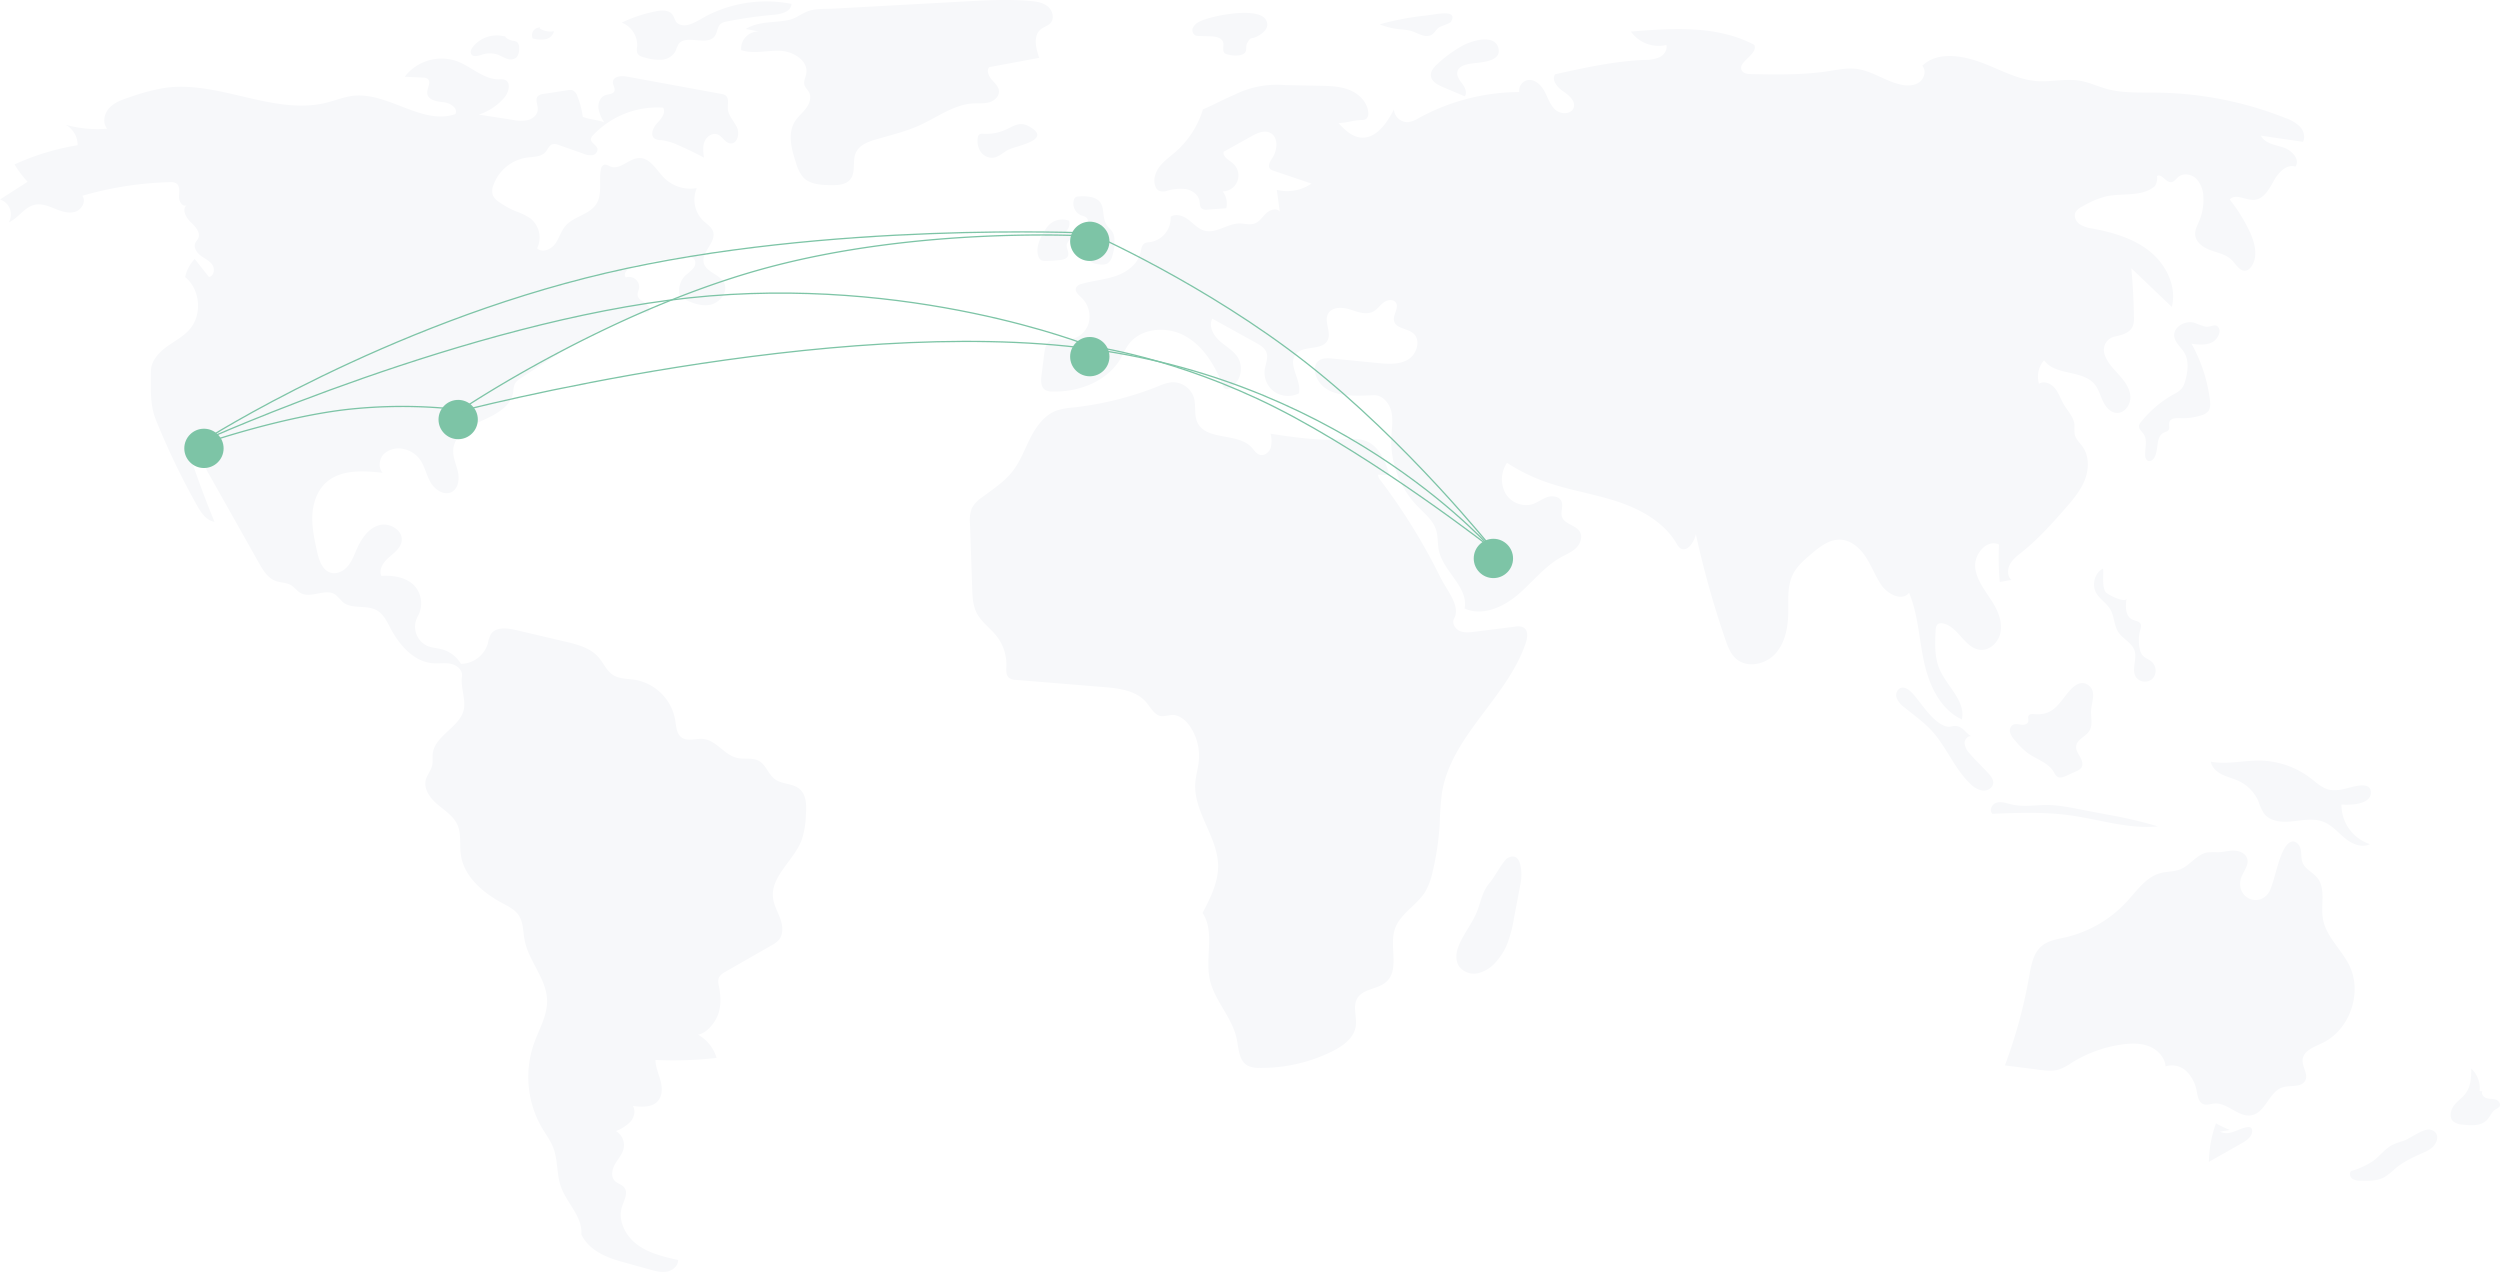 <svg id="world_Map" data-name="world Map" xmlns="http://www.w3.org/2000/svg" xmlns:xlink="http://www.w3.org/1999/xlink" width="953.898" height="485.323" viewBox="0 0 953.898 485.323">
  <defs>
    <filter id="Ellipse_32" x="158.319" y="143.575" width="33" height="33" filterUnits="userSpaceOnUse">
      <feOffset dy="3" input="SourceAlpha"/>
      <feGaussianBlur stdDeviation="3" result="blur"/>
      <feFlood flood-color="#7dc4a6" flood-opacity="0.161"/>
      <feComposite operator="in" in2="blur"/>
      <feComposite in="SourceGraphic"/>
    </filter>
    <filter id="Ellipse_35" x="61.319" y="154.575" width="33" height="33" filterUnits="userSpaceOnUse">
      <feOffset dy="3" input="SourceAlpha"/>
      <feGaussianBlur stdDeviation="3" result="blur-2"/>
      <feFlood flood-color="#7dc4a6" flood-opacity="0.161"/>
      <feComposite operator="in" in2="blur-2"/>
      <feComposite in="SourceGraphic"/>
    </filter>
    <filter id="Ellipse_33" x="399.319" y="119.575" width="33" height="33" filterUnits="userSpaceOnUse">
      <feOffset dy="3" input="SourceAlpha"/>
      <feGaussianBlur stdDeviation="3" result="blur-3"/>
      <feFlood flood-color="#7dc4a6" flood-opacity="0.161"/>
      <feComposite operator="in" in2="blur-3"/>
      <feComposite in="SourceGraphic"/>
    </filter>
    <filter id="Ellipse_36" x="553.319" y="196.575" width="33" height="33" filterUnits="userSpaceOnUse">
      <feOffset dy="3" input="SourceAlpha"/>
      <feGaussianBlur stdDeviation="3" result="blur-4"/>
      <feFlood flood-color="#7dc4a6" flood-opacity="0.161"/>
      <feComposite operator="in" in2="blur-4"/>
      <feComposite in="SourceGraphic"/>
    </filter>
    <filter id="Ellipse_34" x="399.319" y="75.575" width="33" height="33" filterUnits="userSpaceOnUse">
      <feOffset dy="3" input="SourceAlpha"/>
      <feGaussianBlur stdDeviation="3" result="blur-5"/>
      <feFlood flood-color="#7dc4a6" flood-opacity="0.161"/>
      <feComposite operator="in" in2="blur-5"/>
      <feComposite in="SourceGraphic"/>
    </filter>
  </defs>
  <g id="Component_150_1" data-name="Component 150 – 1">
    <path id="Path_275" data-name="Path 275" d="M302.15,260.237a31.491,31.491,0,0,0-2.068-7.9,3.576,3.576,0,0,0-1.822-2.238,3.764,3.764,0,0,0-1.808-.02l-9.282,1.417a3.564,3.564,0,0,0-2.118.821c-1.209,1.268-.018,3.31-.056,5.06-.042,1.967-1.794,3.564-3.695,4.092a14,14,0,0,1-5.871-.073l-12.98-2.012a21.4,21.4,0,0,0,9.819-6.535c1.708-2.018,2.617-5.786.148-6.741a6.076,6.076,0,0,0-2.254-.18c-5.881.046-10.508-4.851-16.014-6.914a17.734,17.734,0,0,0-19.927,5.925l6.914.332a3.075,3.075,0,0,1,1.842.49c1.515,1.242-.369,3.627-.155,5.571.277,2.526,3.64,3.066,6.176,3.321s5.751,2.31,4.532,4.541c-12.742,4.377-25.708-8.556-39.09-6.964-3.387.4-6.585,1.73-9.892,2.564-20.2,5.1-41.082-8.5-61.717-5.622a78.528,78.528,0,0,0-13.472,3.544c-2.808.92-5.738,1.914-7.778,4.046s-2.817,5.781-.884,8.011a45.321,45.321,0,0,1-15.842-1.5,8.848,8.848,0,0,1,4.563,7.8A94.183,94.183,0,0,0,85.34,278.4a40.455,40.455,0,0,0,4.984,6.621l-10.532,6.748a5.989,5.989,0,0,1,3.329,8.756c3.69-1.637,5.976-5.872,9.921-6.73,2.585-.562,5.215.492,7.667,1.483s5.147,1.951,7.685,1.208,4.411-4.026,2.8-6.118a131.66,131.66,0,0,1,33.36-5.2,4.194,4.194,0,0,1,2.527.478c1.471,1.018,1.084,3.216,1,5s1.315,4.128,2.913,3.324c-1.88,1.626-.273,4.688,1.531,6.4s3.978,4.07,2.874,6.294c-.288.58-.777,1.045-1.055,1.631-.819,1.729.481,3.745,2.014,4.893s3.411,1.951,4.476,3.541.581,4.374-1.323,4.6l-5.413-6.855a14.042,14.042,0,0,0-3.657,6.911c5.74,4.68,6.6,14.206,1.8,19.836-2.456,2.877-5.948,4.626-9,6.87s-5.868,5.44-5.861,9.219c.013,6.528-.522,12.593,1.931,18.646a286.88,286.88,0,0,0,15.635,32.533c1.547,2.759,3.546,5.783,6.679,6.258q-5.94-14.422-10.694-29.293c2.064.008,4.45.172,5.66,1.84,1,1.381.787,3.259,1.1,4.936a15.268,15.268,0,0,0,1.955,4.584l18.91,33.595c1.568,2.785,3.366,5.774,6.362,6.9,1.915.721,4.132.585,5.895,1.623,1.382.814,2.313,2.258,3.722,3.025,3.983,2.167,9.523-1.989,13.246.6a37.224,37.224,0,0,1,2.722,2.763c3.438,2.97,9.078.983,13.047,3.2,2.558,1.428,3.884,4.283,5.248,6.87,3.418,6.481,8.947,12.831,16.272,13.347,2.3.162,4.651-.273,6.9.237s4.463,2.468,4.1,4.74c-.619,3.895,1.311,8.16.792,12.07-.944,7.121-11.072,10.251-11.942,17.382-.191,1.561.108,3.173-.265,4.7-.457,1.873-1.867,3.4-2.368,5.26-.95,3.528,1.585,7.039,4.369,9.413s6.105,4.42,7.627,7.743c1.609,3.512.818,7.607,1.342,11.433,1.142,8.352,8.375,14.544,15.819,18.536,2.268,1.216,4.7,2.394,6.171,4.5,1.916,2.754,1.725,6.385,2.365,9.676,1.567,8.059,8.37,14.7,8.563,22.907.137,5.833-3.114,11.126-5.056,16.63a38.692,38.692,0,0,0,3.175,32.164c1.453,2.447,3.191,4.754,4.218,7.406,1.834,4.734,1.239,10.114,2.93,14.9,2.236,6.328,8.379,11.554,7.791,18.237,2.789,5.777,8.948,8.615,15.141,10.334l11.1,3.082c2.125.59,4.346,1.185,6.51.757s4.229-2.219,4.174-4.419c-5.443-1.224-11.06-2.526-15.547-5.834s-7.56-9.2-5.858-14.5c.789-2.457,2.469-5.295.872-7.325-.914-1.163-2.586-1.466-3.617-2.527-1.608-1.655-1.056-4.434.1-6.429s2.827-3.778,3.294-6.035a6.29,6.29,0,0,0-2.959-6.551,15.7,15.7,0,0,0,5.494-3.515c1.445-1.646,2.112-4.182.975-6.053,3.375.427,7.359.636,9.575-1.939,1.769-2.056,1.648-5.13.949-7.748s-1.88-5.161-1.917-7.87a144.166,144.166,0,0,0,23.33-.789,15.1,15.1,0,0,0-7.093-8.86c3.506-.592,6.7-4.779,7.809-8.149s.825-7.042.141-10.522a5.634,5.634,0,0,1-.1-2.757c.395-1.255,1.631-2.021,2.775-2.676l17.405-9.969a10.134,10.134,0,0,0,2.783-2.049c1.823-2.136,1.553-5.361.62-8.008s-2.429-5.135-2.789-7.918c-1.076-8.322,7.856-14.293,10.871-22.127a33.254,33.254,0,0,0,1.653-9.7c.246-3.528.264-7.626-2.452-9.9-2.6-2.179-6.672-1.693-9.4-3.72-2.5-1.859-3.36-5.468-6.089-6.97-2.478-1.363-5.585-.5-8.341-1.138-4.853-1.129-7.907-6.707-12.863-7.224-2.8-.291-5.961,1.072-8.253-.552-2.02-1.431-2.1-4.308-2.485-6.749a18.873,18.873,0,0,0-15.252-15.261c-2.883-.461-6.022-.286-8.474-1.866-2.484-1.6-3.622-4.6-5.573-6.812-3.144-3.571-8.1-4.84-12.735-5.928L276.5,456.026c-3.35-.785-7.668-1.2-9.465,1.725a13.5,13.5,0,0,0-1.12,3.512,10.9,10.9,0,0,1-10.255,7.7,12.124,12.124,0,0,0-7.151-5.519c-1.913-.532-3.961-.591-5.786-1.373a8.1,8.1,0,0,1-3.527-11.245,10.071,10.071,0,0,0-1.729-12.138c-3.209-2.873-7.851-3.568-12.154-3.28-1.127-2.452.757-5.219,2.788-7s4.5-3.534,4.938-6.2c.7-4.186-4.66-7.366-8.727-6.118s-6.662,5.188-8.378,9.071c-.984,2.228-1.821,4.574-3.374,6.453s-4.053,3.224-6.419,2.621c-3.348-.853-4.642-4.821-5.383-8.188-.994-4.517-1.994-9.1-1.786-13.717s1.77-9.364,5.186-12.491c5.566-5.1,14.105-4.6,21.617-3.784-1.775-1.994-1.336-5.355.563-7.233a8.261,8.261,0,0,1,7.473-1.831,10.3,10.3,0,0,1,5.789,3.452c2.135,2.6,2.742,6.1,4.355,9.047s5.242,5.46,8.211,3.879c2.565-1.365,2.972-4.913,2.334-7.742s-1.994-5.58-1.763-8.47c.441-5.516,6.174-8.835,11.233-11.107s10.851-5.327,11.653-10.8a9.823,9.823,0,0,1,.6-3.139,6.167,6.167,0,0,1,2.265-2.124c14.764-9.731,29.773-19.581,46.648-24.9.878-.277.981.031,1.876-.186,1.252-.722.422-2.718-.778-3.523s-2.805-1.421-3.11-2.831c-.224-1.037.388-2.054.548-3.1a3.882,3.882,0,0,0-5.1-3.925c-1.355-1.79,1.327-3.871,3.5-4.466a95.152,95.152,0,0,1,19.941-3.249,3.6,3.6,0,0,1,2.269.385c1.133.783.988,2.577.185,3.694a21.783,21.783,0,0,1-3.052,2.763,8.293,8.293,0,0,0-2.161,8.356c3.521,1.786,7.348,3.625,11.248,3s7.36-5,5.528-8.489c-1.707-3.25-6.834-3.983-7.715-7.545-1.032-4.17,4.887-7.879,3.553-11.963-.584-1.789-2.372-2.842-3.744-4.134a11.2,11.2,0,0,1-2.461-12.437,14.213,14.213,0,0,1-12.444-3.884c-2.976-3-5.351-7.722-9.577-7.588-3.879.123-7.219,4.636-10.846,3.259-.892-.339-1.833-1.028-2.7-.624a2.222,2.222,0,0,0-1.006,1.666c-.922,4.395.664,9.4-1.738,13.2-2.613,4.132-8.658,4.705-11.826,8.432-1.72,2.023-2.386,4.749-3.967,6.881s-4.936,3.489-6.833,1.63a9.376,9.376,0,0,0-2.559-11.422,25.157,25.157,0,0,0-5.651-2.742,33.53,33.53,0,0,1-6.313-3.509,6.208,6.208,0,0,1-2.318-2.473,5.622,5.622,0,0,1,.158-3.911A16.025,16.025,0,0,1,280.808,275.8c2.526-.343,5.466-.222,7.137-2.141.884-1.016,1.349-2.551,2.632-2.964a3.892,3.892,0,0,1,2.43.3l9.428,3.31a6.633,6.633,0,0,0,3.359.554,2.273,2.273,0,0,0,1.969-2.387c-.3-1.562-2.71-2.311-2.491-3.886a2.593,2.593,0,0,1,.789-1.323A33.753,33.753,0,0,1,332.8,256.732c1.19,1.949-.692,4.257-2.258,5.921s-2.824,4.637-.931,5.918a5.2,5.2,0,0,0,2.51.564,21.964,21.964,0,0,1,6.681,2.021q4.887,2.121,9.586,4.641c-.277-2.06-.541-4.23.242-6.157s3.008-3.437,4.952-2.687c1.873.723,2.834,3.2,4.829,3.423,2.662.3,3.712-3.62,2.6-6.051s-3.313-4.467-3.5-7.133c-.124-1.8.562-4.029-.878-5.118a3.929,3.929,0,0,0-1.7-.594l-35.966-6.6c-2.136-.392-5.221-.092-5.316,2.072-.053,1.208,1.029,2.4.55,3.513-.511,1.185-2.191,1.077-3.415,1.5-1.9.65-2.851,2.9-2.669,4.892a13.594,13.594,0,0,0,2.253,5.513C308.031,261.393,304.489,261.213,302.15,260.237Z" transform="translate(-79.792 -215.66)" fill="#f7f8fa"/>
    <path id="Path_276" data-name="Path 276" d="M289.066,229a11.646,11.646,0,0,0-12.793,3.831c-.592.78-1.09,1.855-.594,2.7.711,1.21,2.522.732,3.857.3a9.708,9.708,0,0,1,6.092-.145c1.254.43,2.375,1.191,3.635,1.605a3.66,3.66,0,0,0,3.732-.545,4.859,4.859,0,0,0,.92-3.486,2.8,2.8,0,0,0-.714-2.3,3.664,3.664,0,0,0-1.652-.489,5.691,5.691,0,0,1-3.331-1.946" transform="translate(-95.87 -214.894)" fill="#f7f8fa"/>
    <path id="Path_277" data-name="Path 277" d="M304.066,225.127A2.963,2.963,0,0,0,301.2,229.3a12.009,12.009,0,0,0,4.788.312,4.092,4.092,0,0,0,3.347-3.068,7.7,7.7,0,0,1-5.455-1.042" transform="translate(-97.957 -214.631)" fill="#f7f8fa"/>
    <path id="Path_278" data-name="Path 278" d="M350.555,218.234a55.074,55.074,0,0,0-12.277,4.171,9.225,9.225,0,0,1,5.892,9.265,4.824,4.824,0,0,0,.056,2.291c.451,1.093,1.758,1.5,2.906,1.784a19.16,19.16,0,0,0,6.374.814,6.493,6.493,0,0,0,5.276-3.224,22.975,22.975,0,0,1,1.1-2.594c2.753-4.193,10.933.877,13.889-3.176,1.041-1.428.946-3.577,2.3-4.708a5.176,5.176,0,0,1,2.368-.9,166.312,166.312,0,0,1,17.989-2.562c2.861-.249,6.59-1.276,6.614-4.148a49.828,49.828,0,0,0-31.785,4.276c-3.543,1.775-8.229,5.508-11.642,3.155-1.278-.881-1.215-3.253-2.974-4.244C354.845,217.416,352.464,217.828,350.555,218.234Z" transform="translate(-101.062 -213.768)" fill="#f7f8fa"/>
    <path id="Path_279" data-name="Path 279" d="M389.764,224.777l5.059.972a6.555,6.555,0,0,0-6.822,7.1c4.737,1.583,9.9.043,14.892.253s10.8,3.775,9.945,8.7c-.258,1.488-1.117,2.975-.67,4.418.313,1.011,1.205,1.729,1.708,2.66,1.049,1.94.211,4.395-1.114,6.159s-3.1,3.171-4.267,5.046c-2.891,4.662-1.249,10.69.474,15.9a14.017,14.017,0,0,0,2.7,5.382c2.552,2.713,6.71,2.949,10.434,3,2.71.04,5.815-.094,7.529-2.194,2.238-2.742.673-7.019,2.146-10.237,1.338-2.922,4.747-4.176,7.836-5.065,5.659-1.629,11.425-3.014,16.775-5.474,6.643-3.055,12.851-7.817,20.152-8.21,2.048-.11,4.147.131,6.121-.43s3.847-2.267,3.7-4.313c-.128-1.748-1.607-3.032-2.762-4.349s-2.063-3.344-1-4.738l19.137-3.574c-1.357-3.7-2.413-8.566.7-10.972,1.125-.868,2.631-1.215,3.588-2.265,1.632-1.789.811-4.871-1.073-6.392s-4.432-1.875-6.845-2.075c-8.391-.7-16.831-.236-25.238.224l-49.3,2.7c-3.309.181-7.128-.1-10.163,1.033-2.569.956-4.4,2.71-7.333,3.326C400.641,222.5,394.672,221.732,389.764,224.777Z" transform="translate(-105.201 -213.722)" fill="#f7f8fa"/>
    <path id="Path_280" data-name="Path 280" d="M488.224,268.869a2.035,2.035,0,0,0-1.472.334,1.859,1.859,0,0,0-.479,1.135,7.5,7.5,0,0,0,1.089,5.367,5.255,5.255,0,0,0,4.811,2.306c2.278-.29,3.957-2.234,6.051-3.182,3.228-1.46,16.935-3.737,7.453-8.859-3.268-1.765-5.379-.207-7.954.956a18.1,18.1,0,0,1-9.5,1.943Z" transform="translate(-113.185 -217.827)" fill="#f7f8fa"/>
    <path id="Path_281" data-name="Path 281" d="M578.4,222.311a5.414,5.414,0,0,0-2.634,2.293,2.314,2.314,0,0,0,.868,3.069,3.453,3.453,0,0,0,1.292.2l4.5.134c1.913.057,4.3.465,4.815,2.307.382,1.368-.473,3.127.558,4.1a2.9,2.9,0,0,0,1.531.6,10.436,10.436,0,0,0,4.536.146c3.276-.879,1.554-2.878,2.586-4.658,1.578-2.724,1.305-1.075,4.086-2.636,2.054-1.153,4.708-3.244,2.994-6.182C600.555,216.583,582.8,220.117,578.4,222.311Z" transform="translate(-120.533 -214.148)" fill="#f7f8fa"/>
    <path id="Path_282" data-name="Path 282" d="M673.468,219.759l-2.614.349a105.3,105.3,0,0,0-17.5,3.351,29.133,29.133,0,0,0,7.665,1.881,23.54,23.54,0,0,1,4.293.61c2.508.746,5.035,2.674,7.457,1.687,1.5-.612,1.992-2.176,3.237-3.005.859-.572,4.118-1.5,4.482-2.076C683.432,217.883,675.732,219.457,673.468,219.759Z" transform="translate(-126.931 -214.164)" fill="#f7f8fa"/>
    <path id="Path_283" data-name="Path 283" d="M686.643,232.5A49.017,49.017,0,0,0,677,239.567c-1.228,1.155-2.483,2.591-2.371,4.273.148,2.236,2.529,3.532,4.592,4.406l8.357,3.538c1.014-1.429.086-3.4-.962-4.805s-2.293-3.029-1.83-4.718c.528-1.928,2.879-2.585,4.851-2.918,3.212-.541,11.877-.5,10.836-5.675C699.243,227.568,689.868,230.7,686.643,232.5Z" transform="translate(-128.676 -215.027)" fill="#f7f8fa"/>
    <path id="Path_284" data-name="Path 284" d="M685.811,604.81c-.8,2.3-.871,5.016.505,7.027a7.12,7.12,0,0,0,7.308,2.525A13.167,13.167,0,0,0,700.409,610a23.372,23.372,0,0,0,3.9-5.985,46.725,46.725,0,0,0,2.893-10.585l2.595-13.623c.58-3.045.557-12.379-5.038-9.338-1.529.831-5.068,7.39-6.67,9.25-2.887,3.353-3.269,6.605-4.789,10.667C691.4,595.475,687.571,599.715,685.811,604.81Z" transform="translate(-129.547 -243.051)" fill="#f7f8fa"/>
    <path id="Path_285" data-name="Path 285" d="M1006.345,683.378a40.808,40.808,0,0,1-5.317-2.532,44.829,44.829,0,0,0-2.7,14.691l12.53-7.09c1.885-1.067,4.021-2.548,3.981-4.714a1.492,1.492,0,0,0-.693-1.356,1.69,1.69,0,0,0-.878-.1c-1.858.155-3.552,1.069-5.3,1.7s-3.8.972-5.41.028" transform="translate(-155.501 -252.224)" fill="#f7f8fa"/>
    <path id="Path_286" data-name="Path 286" d="M1077.11,687.792a27.129,27.129,0,0,0-4.018,1.442c-2.875,1.463-4.831,4.242-7.419,6.169a29.427,29.427,0,0,1-8.382,3.841c-.861.761-.466,2.293.469,2.961a5.814,5.814,0,0,0,3.309.744c3.04.067,6.242.1,8.9-1.372a28.076,28.076,0,0,0,4.192-3.328c3.113-2.6,6.852-4.311,10.553-5.968a12.107,12.107,0,0,0,3.678-2.2c2.326-2.291,2.489-5.826-.864-6.605C1084.821,682.847,1079.687,686.957,1077.11,687.792Z" transform="translate(-160.167 -252.429)" fill="#f7f8fa"/>
    <path id="Path_287" data-name="Path 287" d="M1109.639,666.7a10.452,10.452,0,0,0-3.2-8.564c-.035,3.154-.131,6.514-1.9,9.123-1.264,1.859-3.245,3.114-4.63,4.884s-2,4.576-.375,6.129a6.088,6.088,0,0,0,3.607,1.243c3.234.381,6.976.593,9.244-1.743,1.238-1.275,1.84-3.163,3.35-4.1a4.074,4.074,0,0,0,1.47-1.052c.623-.991-.367-2.3-1.482-2.654s-2.344-.189-3.464-.528-2.148-1.6-1.574-2.619" transform="translate(-163.498 -250.412)" fill="#f7f8fa"/>
    <path id="Path_288" data-name="Path 288" d="M1049.8,540.827a14.531,14.531,0,0,1-5.186.306c-2.879-.529-5.119-2.7-7.443-4.478a32.828,32.828,0,0,0-19.182-6.7c-6.315-.119-12.689,1.592-18.891.4.405,2.254,2.334,3.944,4.392,4.949s4.329,1.51,6.4,2.495a15.271,15.271,0,0,1,7.4,7.7,21.74,21.74,0,0,0,2.094,4.6c2.062,2.774,5.97,3.383,9.419,3.156,4.5-.3,9.193-1.589,13.377.086,3.2,1.282,5.491,4.083,8.163,6.261s6.436,3.795,9.5,2.223a15.713,15.713,0,0,1-10.872-15.119c3.01.277,11.678.17,11.211-4.944C1059.788,537.424,1052.389,540.359,1049.8,540.827Z" transform="translate(-155.562 -239.742)" fill="#f7f8fa"/>
    <path id="Path_289" data-name="Path 289" d="M1003.627,578.8c.534-2.931,3.457-5.519,2.547-8.355-.63-1.962-2.9-2.93-4.964-2.979s-4.083.565-6.142.623a29.9,29.9,0,0,0-4.022.057c-4.088.672-6.608,4.957-10.46,6.48-2.343.926-4.974.749-7.411,1.39-5.53,1.454-9.03,6.68-12.9,10.893a46.021,46.021,0,0,1-23.359,13.622c-3.144.728-6.525,1.194-9.024,3.236-3.31,2.7-4.125,7.341-4.861,11.551a190.766,190.766,0,0,1-9.288,34.095l13.132,1.677c2.5.319,5.084.63,7.49-.109a21.737,21.737,0,0,0,4.926-2.624,49.18,49.18,0,0,1,19.213-6.935c3.439-.472,7.044-.559,10.271.719s6,4.177,6.266,7.638a8.067,8.067,0,0,1,8.063,1.961,14.015,14.015,0,0,1,3.85,7.685c.346,1.8.692,3.949,2.359,4.7,1.36.615,2.92-.048,4.408-.166,5.049-.4,9.238,5.483,14.2,4.469,5.322-1.087,6.629-9.058,11.821-10.654,2.982-.917,7.165.2,8.593-2.576,1.259-2.445-1.252-5.266-.993-8,.319-3.371,4.3-4.8,7.36-6.24,10.568-4.959,15.583-19.182,10.462-29.672-3.034-6.215-9-11.108-10.106-17.936-.849-5.253,1.223-11.379-2.127-15.514-1.7-2.1-4.588-3.265-5.6-5.774-.638-1.58-.382-3.372-.725-5.041s-1.8-3.415-3.448-2.982c-4.784,1.256-6.311,16.035-8.872,19.625C1010.391,589.121,1002.394,585.526,1003.627,578.8Z" transform="translate(-148.752 -242.899)" fill="#f7f8fa"/>
    <path id="Path_290" data-name="Path 290" d="M914.732,547.787c-1.635-.458-3.42-.91-4.987-.255s-2.481,2.955-1.224,4.1c9.836-.383,19.732-.764,29.484.572,11.236,1.539,22.356,5.351,33.641,4.23a171.219,171.219,0,0,0-19.624-4.554l-11.048-2.111A85.461,85.461,0,0,0,932,548.38C925.7,547.859,920.93,549.524,914.732,547.787Z" transform="translate(-148.288 -241.122)" fill="#f7f8fa"/>
    <path id="Path_291" data-name="Path 291" d="M925.206,509.584c-.816-.068-1.828-.127-2.25.575-.4.671.058,1.557-.159,2.309-.3,1.028-1.642,1.29-2.7,1.15s-2.207-.475-3.146.036a2.667,2.667,0,0,0-1.031,3.029,7.8,7.8,0,0,0,1.819,2.9,29.615,29.615,0,0,0,4.719,4.733c3.38,2.5,7.96,3.7,10.089,7.32a4.856,4.856,0,0,0,1.348,1.813c1.022.647,2.355.155,3.455-.348l3.858-1.763a4.385,4.385,0,0,0,1.8-1.226c.881-1.2.34-2.9-.4-4.184s-1.686-2.622-1.528-4.1c.283-2.633,3.669-3.641,5.061-5.894,1.4-2.271.49-5.2.651-7.862.189-3.116,2.148-7.17-1-9.5-2.678-1.979-5.237-.15-7.16,2.034C934.575,505.217,932.659,510.207,925.206,509.584Z" transform="translate(-148.915 -237.097)" fill="#f7f8fa"/>
    <path id="Path_292" data-name="Path 292" d="M951.406,459.222c1.317,2.522,4.062,4.026,5.5,6.482,1.557,2.662,1.379,6.1,3.068,8.681,1.732,2.647,5.219,4.052,6.191,7.063,1.061,3.287-1.346,7.282.573,10.154a4.262,4.262,0,0,0,6.252.574,4.586,4.586,0,0,0-.189-6.4c-1.136-1.036-2.767-1.483-3.715-2.693a5.655,5.655,0,0,1-.962-2.343,15.34,15.34,0,0,1,.242-7.352,3.274,3.274,0,0,0,.185-1.923c-.427-1.241-2.108-1.329-3.287-1.9-2.679-1.308-2.614-5.088-2.146-8.032-.312,1.96-7.294-1.374-8.025-2.484-1.452-2.206-.662-6.46-.949-8.9C951.005,451.66,949.8,456.139,951.406,459.222Z" transform="translate(-151.7 -233.19)" fill="#f7f8fa"/>
    <path id="Path_293" data-name="Path 293" d="M874.481,501.968c-1.289-1.443-3.23-2.952-4.957-2.082a3.138,3.138,0,0,0-1.164,3.87,8.517,8.517,0,0,0,2.811,3.352c3.6,2.969,7.477,5.649,10.618,9.1,5.621,6.177,8.6,14.512,14.712,20.2a8.252,8.252,0,0,0,4.632,2.507c1.781.166,3.781-.974,3.986-2.751.169-1.464-.852-2.774-1.849-3.859-2.375-2.583-4.974-4.961-7.216-7.659a6.437,6.437,0,0,1-1.845-3.852c-.011-1.453,1.314-2.974,2.722-2.614-1.712-.437-2.982-3.29-5.5-3.827-2.1-.448-2.609.852-5.108-.22C881.56,512.092,877.819,505.706,874.481,501.968Z" transform="translate(-144.602 -237.258)" fill="#f7f8fa"/>
    <path id="Path_294" data-name="Path 294" d="M994.574,349.38a39.465,39.465,0,0,1-4.027-1.439c-3.54-1.063-8.223,1.539-7.751,5.2.314,2.435,2.58,4.077,3.832,6.19,1.856,3.133,1.361,7.106.386,10.615a8.3,8.3,0,0,1-1.339,3.02,10.23,10.23,0,0,1-3.173,2.281A42.422,42.422,0,0,0,970.088,385.8a3.039,3.039,0,0,0-.75,1.413c-.169,1.237,1.075,2.139,1.779,3.171,1.562,2.293.433,5.378.588,8.149a2.3,2.3,0,0,0,.971,2.021c.942.478,2.057-.334,2.568-1.259,1.694-3.069.418-7.994,3.6-9.474.6-.28,1.33-.4,1.731-.926.636-.838.022-2.078.345-3.079.484-1.5,2.54-1.571,4.118-1.5a23.372,23.372,0,0,0,8.028-1.069,5.343,5.343,0,0,0,2.657-1.539c.95-1.185.866-2.871.676-4.378a59.345,59.345,0,0,0-7.012-21.395c2.791.356,5.828.665,8.236-.789,1.349-.814,2.966-3.25,2.3-4.908C998.859,347.611,996.946,349.817,994.574,349.38Z" transform="translate(-153.186 -224.762)" fill="#f7f8fa"/>
    <path id="Path_295" data-name="Path 295" d="M597.97,392.728a10.751,10.751,0,0,1,.075,5.4c-.587,1.725-2.434,3.167-4.178,2.638-1.353-.41-2.135-1.771-3.1-2.809-5.345-5.77-17.4-2.429-20.705-9.568-1.348-2.913-.432-6.4-1.351-9.479a8.437,8.437,0,0,0-8.544-5.8,17.553,17.553,0,0,0-4.917,1.468,123.986,123.986,0,0,1-32.577,8.148,26.764,26.764,0,0,0-6.259,1.139c-4.59,1.664-7.726,5.919-9.958,10.261s-3.879,9.043-6.872,12.9c-3.145,4.054-7.551,6.893-11.662,9.964a11.9,11.9,0,0,0-3.847,4.032,12.613,12.613,0,0,0-.772,5.991l.84,24.7c.108,3.177.244,6.468,1.666,9.311,1.776,3.551,5.284,5.876,7.717,9.013a17.652,17.652,0,0,1,3.662,11.273c-.052,1.635-.214,3.57,1.059,4.6a4.658,4.658,0,0,0,2.6.749l33.415,2.735c5.878.481,12.392,1.272,16.229,5.75,1.811,2.113,3.266,5.153,6.04,5.38a22.455,22.455,0,0,0,3.538-.486c3-.238,5.64,2.041,7.305,4.551a20.193,20.193,0,0,1,3.243,12.957c-.273,2.864-1.161,5.647-1.352,8.518-.728,10.921,8.53,20.409,8.709,31.353.106,6.437-2.95,12.452-5.93,18.159,4.809,7.284.871,16.984,2.785,25.5,1.816,8.079,8.553,14.4,10.231,22.513.768,3.712.813,8.28,4.086,10.193a9.316,9.316,0,0,0,4.624.926,60.957,60.957,0,0,0,27.758-6.32c4.047-2.009,8.242-5.007,8.949-9.47.57-3.6-1.255-7.625.6-10.76,2.189-3.7,7.8-3.4,11.018-6.243,5.226-4.609,1.151-13.4,3.268-20.036,1.9-5.967,8.454-9.137,11.7-14.492a25.754,25.754,0,0,0,2.719-7.37,105.142,105.142,0,0,0,2.766-18.8,112.715,112.715,0,0,1,.85-11.513c3.5-21.752,25.005-36.317,31.987-57.213.667-2,.98-4.654-.8-5.783a5.084,5.084,0,0,0-3.381-.354l-15.4,1.942c-1.913.241-3.941.467-5.7-.328s-3.016-3.017-2.084-4.706c2.616-4.739-2.765-10.727-5.156-15.584a229.95,229.95,0,0,0-22.9-37.137,3.777,3.777,0,0,1-1-2.18l4.372.146c-1.476-5.3-3.911-11.09-9.056-13.027-2.9-1.091-6.109-.714-9.2-.545C616.236,395.422,606.738,394.084,597.97,392.728Z" transform="translate(-113.193 -227.241)" fill="#f7f8fa"/>
    <path id="Path_296" data-name="Path 296" d="M627.562,261.645c2.318,2.462,4.916,5.072,8.27,5.5,5.924.758,10.184-5.368,12.9-10.69a5.224,5.224,0,0,0,5.451,4.832,10.762,10.762,0,0,0,4.1-1.6A80.762,80.762,0,0,1,696.54,249.8a4.132,4.132,0,0,1,3.155-4.542c2.72-.539,5.169,1.812,6.481,4.255s2.13,5.274,4.214,7.1,6.12,1.749,6.943-.9c.791-2.542-1.857-4.709-4.057-6.208s-4.519-4.272-3.037-6.483c11.239-2.488,22.547-4.985,34.048-5.48a14.259,14.259,0,0,0,5.731-.987c1.754-.861,3.148-2.814,2.676-4.71a12.978,12.978,0,0,1-13.544-5.109c15.957-1.317,32.93-2.439,47.071,5.069,1.7,3.643-6.952,6.674-4.638,9.96.738,1.048,2.217,1.171,3.5,1.195,9.828.182,19.712.361,29.428-1.122,3.551-.542,7.137-1.308,10.7-.868,5.938.732,11.016,4.694,16.858,5.986,2.378.526,5.044.544,7.048-.839s2.866-4.532,1.223-6.33c5.5-5.391,14.629-4.055,21.885-1.474s14.13,6.743,21.81,7.318c5.507.412,11.091-1.069,16.533-.127,3.42.592,6.6,2.113,9.944,3.048,6.321,1.768,13.008,1.395,19.571,1.48a137.133,137.133,0,0,1,48.869,9.711,14.53,14.53,0,0,1,5.433,3.21c1.448,1.55,2.186,3.96,1.213,5.845l-16.079-2.349c1.515,2.982,5.434,3.49,8.617,4.519s6.483,4.544,4.57,7.288c-3.448-1.1-6.574,2.35-8.316,5.522s-3.865,6.972-7.479,7.165c-3.236.173-7.15-2.583-9.259-.122a63.145,63.145,0,0,1,7.44,11.9c2.084,4.342,3.568,9.812.752,13.719a3.557,3.557,0,0,1-1.9,1.474c-2.3.582-3.8-2.232-5.445-3.938-2.079-2.149-5.223-2.758-8.038-3.766s-5.781-2.991-6-5.973c-.137-1.855.843-3.58,1.564-5.3a20.4,20.4,0,0,0,1.55-9.15,10.394,10.394,0,0,0-2.672-6.894c-1.808-1.759-4.929-2.317-6.869-.706-.906.752-1.631,1.954-2.807,2-2.078.079-3.673-3.543-5.344-2.306a5.681,5.681,0,0,1-.772,3.8c-4.988,4.338-12.651,2.5-19.082,4.036a35.813,35.813,0,0,0-8.706,3.8,5.6,5.6,0,0,0-2.488,2.089c-.8,1.56.082,3.558,1.5,4.595a11.886,11.886,0,0,0,4.937,1.685c7.839,1.485,15.794,3.783,21.983,8.819s10.248,13.36,8.29,21.095l-15.46-14.773q.881,9.3,1,18.66a8.389,8.389,0,0,1-.49,3.589c-1.1,2.434-4.09,3.254-6.707,3.791a5.254,5.254,0,0,0-4.033,6.731c.93,3.032,3.249,5.395,5.372,7.75s4.213,5.032,4.491,8.19-2.105,6.719-5.268,6.5c-2.4-.167-4.177-2.313-5.2-4.489s-1.631-4.6-3.168-6.447c-4.652-5.594-15.1-3.2-19.267-9.162a9.424,9.424,0,0,0-1.949,8.968c1.939-1.214,4.592-.086,6.049,1.677s2.144,4.024,3.288,6c1.543,2.673,4,5.042,4.215,8.121a26.5,26.5,0,0,0,.059,3.492c.383,1.865,1.959,3.2,3.053,4.764,2.544,3.628,2.418,8.612.778,12.729s-4.585,7.556-7.5,10.891c-5.1,5.825-10.3,11.616-16.337,16.453-1.724,1.38-3.564,2.738-4.637,4.667s-1.129,4.638.521,6.106c-1.181.059-3.3.64-4.478.7a104.119,104.119,0,0,1-.27-14.242c-4.659-2.237-9.674,3.754-9.073,8.887s4.314,9.252,6.957,13.693c1.933,3.247,3.37,7.034,2.724,10.758s-3.969,7.159-7.734,6.83c-5.989-.522-8.493-9.119-14.423-10.1a2.424,2.424,0,0,0-1.561.155c-.88.483-1.033,1.661-1.082,2.664-.242,4.922-.453,10.04,1.469,14.579,2.811,6.639,10.073,12.215,8.55,19.262-8.206-3.815-12.473-13.017-14.41-21.857s-2.26-18.12-5.733-26.477c-2.637,3.38-8.179.586-10.589-2.96-2.284-3.361-3.69-7.25-5.906-10.657s-5.611-6.457-9.67-6.644c-4.257-.2-7.948,2.724-11.194,5.484-2.67,2.27-5.41,4.628-6.971,7.765-2.271,4.565-1.677,9.947-1.786,15.044-.118,5.511-1.286,11.325-5.042,15.359s-10.689,5.44-14.831,1.8c-2.163-1.9-3.21-4.734-4.143-7.457a365.071,365.071,0,0,1-11.216-40.039c-.7,3.092-3.411,7.078-6.006,5.257a5.377,5.377,0,0,1-1.384-1.783c-4.839-8.2-13.8-13.12-22.854-16.07s-18.58-4.325-27.533-7.567a69.743,69.743,0,0,1-14.283-7.115,11.233,11.233,0,0,0-.686,11.491,9.153,9.153,0,0,0,10.328,4.322c1.988-.635,3.667-2.015,5.64-2.7s4.62-.347,5.483,1.554c.826,1.819-.422,4.02.2,5.919.943,2.893,5.306,3.116,6.832,5.748,1.135,1.959.2,4.559-1.42,6.14s-3.783,2.447-5.762,3.547c-6.42,3.57-10.984,9.664-16.595,14.4s-13.526,8.2-20.212,5.161c1.594-8.07-8.02-14-9.789-22.029-.582-2.644-.28-5.453-1.111-8.03-1.2-3.731-4.513-6.3-7.229-9.124a35.807,35.807,0,0,1-9.821-26.051c.147-3.32.757-6.695,0-9.931s-3.436-6.369-6.756-6.222c-7.584.335-17.137.9-21.116-5.566-1.42-2.307-2.038-5.686.015-7.454,1.448-1.247,3.586-1.129,5.488-.942l17.087,1.681c4,.393,8.316.718,11.746-1.372s4.915-7.635,1.74-10.093c-2.32-1.8-6.477-1.7-7.152-4.554-.562-2.378,2.07-5.077.649-7.064-1.019-1.425-3.311-1.03-4.7.039s-2.4,2.631-3.951,3.439c-2.726,1.419-5.984.069-8.918-.849s-6.866-1-8.289,1.729c-1.591,3.047,1.411,7.04-.168,10.093-2.088,4.037-9.158,1.739-12.091,5.211-3.365,3.984,2.29,9.926,1.155,15.016a9.348,9.348,0,0,1-9.209-.517,8.945,8.945,0,0,1-3.865-8.328c.281-2.29,1.475-4.627.675-6.791-.647-1.749-2.4-2.791-4.036-3.693l-16.6-9.175c-1.542,2.86.407,6.405,2.845,8.553s5.491,3.766,7.092,6.593a8.654,8.654,0,0,1-3.256,11.409,2,2,0,0,1-1.646.287,2.3,2.3,0,0,1-1.067-1.435c-2.93-7.5-7.328-14.889-14.361-18.806s-17.137-3.111-21.749,3.486c-1.1,1.567-1.83,3.353-2.785,5.01-5.069,8.8-15.937,12.97-26.091,12.7a5.181,5.181,0,0,1-2.846-.669c-1.641-1.133-1.567-3.538-1.316-5.517l1.066-8.4c.214-1.686.524-3.55,1.859-4.6,1.881-1.484,4.595-.547,6.99-.582a8.859,8.859,0,0,0,8.041-6.206,9.984,9.984,0,0,0-2.779-9.928c-1.1-1.031-2.572-2.327-1.992-3.717a3.073,3.073,0,0,1,2.155-1.451c4.3-1.25,8.85-1.577,13.081-3.052s8.335-4.491,9.337-8.858c.307-1.338.447-2.96,1.649-3.623a4.945,4.945,0,0,1,1.906-.389,9.274,9.274,0,0,0,7.955-9.668c2.028-1.417,4.869-.375,6.831,1.132s3.694,3.5,6.081,4.148c4.448,1.211,8.747-2.728,13.358-2.746,1.939-.008,3.945.678,5.77.021,1.849-.666,2.953-2.507,4.372-3.867s3.909-2.189,5.219-.724l-1.116-8.265a16.249,16.249,0,0,0,13.224-2.391l-14.422-4.873a3.135,3.135,0,0,1-1.349-.721c-1.048-1.129-.007-2.888.846-4.172,2.04-3.07,2.382-8.128-.972-9.656-2.289-1.043-4.917.209-7.115,1.434l-10.526,5.869c-.335,2,2.112,3.135,3.629,4.482a6.084,6.084,0,0,1-3.967,10.63,7.58,7.58,0,0,1,1.354,6.427l-7.082.509a3.068,3.068,0,0,1-2.3-.448c-.758-.673-.655-1.852-.83-2.849-.424-2.408-2.782-4.1-5.188-4.529a18.248,18.248,0,0,0-7.251.67,4.329,4.329,0,0,1-3.117-.072,3.113,3.113,0,0,1-1.233-1.556c-1.045-2.533-.068-5.511,1.61-7.677s3.975-3.75,6.038-5.553a35.194,35.194,0,0,0,10.464-16.23c3.9-1.633,7.935-3.853,11.834-5.486a36.211,36.211,0,0,1,19.464-3.771l13.2.252c3.909.075,7.924.17,11.539,1.661s6.791,4.714,7.04,8.615a2.645,2.645,0,0,1-.847,2.418,3.118,3.118,0,0,1-1.669.376C632.763,260.609,631.208,261.517,627.562,261.645Z" transform="translate(-116.867 -214.684)" fill="#f7f8fa"/>
    <path id="Path_297" data-name="Path 297" d="M522.081,309.344a3.864,3.864,0,0,0,1.053-3.886,7.227,7.227,0,0,0-7.483,1.413,12.61,12.61,0,0,0-2,2.65c-1.735,2.831-3.27,6.212-2.264,9.376a2.663,2.663,0,0,0,1.219,1.667,3.2,3.2,0,0,0,1.421.223,47.617,47.617,0,0,0,5.718-.352c1.165-.143,2.518-.471,2.969-1.555.592-1.425-.841-3.037-.423-4.523a4.94,4.94,0,0,1,1.22-1.747,2.31,2.31,0,0,0,.72-1.939c-.169-.7-1.236-1.092-1.62-.487" transform="translate(-115.22 -221.222)" fill="#f7f8fa"/>
    <path id="Path_298" data-name="Path 298" d="M533.183,295.724A16,16,0,0,0,528,295.4a2.26,2.26,0,0,0-1.1.251,1.843,1.843,0,0,0-.68.985,4.895,4.895,0,0,0,2.85,6,6.126,6.126,0,0,1,1.767.71c1.466,1.137.531,3.461.809,5.295.311,2.059,2.3,3.788,1.939,5.838-.288,1.615-2.013,2.895-1.735,4.512.291,1.694,2.44,2.2,4.153,2.338a5.224,5.224,0,0,0,2.943-.337A4.558,4.558,0,0,0,540.8,318.3a17.234,17.234,0,0,0,.868-6.489,6.152,6.152,0,0,0-.732-2.864,15.978,15.978,0,0,0-1.71-1.958C535.943,303.171,539.4,297.476,533.183,295.724Z" transform="translate(-116.45 -220.433)" fill="#f7f8fa"/>
  </g>
  <g transform="matrix(1, 0, 0, 1, 0, 0)" filter="url(#Ellipse_32)">
    <circle id="Ellipse_32-2" data-name="Ellipse 32" cx="7.5" cy="7.5" r="7.5" transform="translate(167.32 149.58)" fill="#7dc4a6"/>
  </g>
  <g transform="matrix(1, 0, 0, 1, 0, 0)" filter="url(#Ellipse_35)">
    <circle id="Ellipse_35-2" data-name="Ellipse 35" cx="7.5" cy="7.5" r="7.5" transform="translate(70.32 160.58)" fill="#7dc4a6"/>
  </g>
  <g transform="matrix(1, 0, 0, 1, 0, 0)" filter="url(#Ellipse_33)">
    <circle id="Ellipse_33-2" data-name="Ellipse 33" cx="7.5" cy="7.5" r="7.5" transform="translate(408.32 125.58)" fill="#7dc4a6"/>
  </g>
  <g transform="matrix(1, 0, 0, 1, 0, 0)" filter="url(#Ellipse_36)">
    <circle id="Ellipse_36-2" data-name="Ellipse 36" cx="7.5" cy="7.5" r="7.5" transform="translate(562.32 202.58)" fill="#7dc4a6"/>
  </g>
  <g transform="matrix(1, 0, 0, 1, 0, 0)" filter="url(#Ellipse_34)">
    <circle id="Ellipse_34-2" data-name="Ellipse 34" cx="7.5" cy="7.5" r="7.5" transform="translate(408.32 81.58)" fill="#7dc4a6"/>
  </g>
  <g id="Group_812" data-name="Group 812" transform="translate(0 -4600)">
    <path id="Path_1094" data-name="Path 1094" d="M7025.819,2317.075s68.926-44.113,153.438-63.9,184.611-15.238,184.611-15.238,44.3,19.483,82.723,49.635,70.972,70.97,70.972,70.97-44.3-34.615-82.728-53.99-70.967-23.51-70.967-23.51-68.316-27.4-152.828-18.4-185.221,54.428-185.221,54.428" transform="translate(-6948 2451)" fill="none" stroke="#7dc4a6" stroke-width="0.5"/>
    <path id="Path_1095" data-name="Path 1095" d="M7029.349,2317.075s26.178-8.77,49.809-11.693a192.924,192.924,0,0,1,44.715,0s55.073-37.2,115.127-53.771S7364.09,2239.1,7364.09,2239.1" transform="translate(-6948 2451)" fill="none" stroke="#7dc4a6" stroke-width="0.5"/>
    <path id="Path_1096" data-name="Path 1096" d="M7122.819,2306.075s142.718-37.312,241.609-23.9,153.956,77.544,153.956,77.544" transform="translate(-6948 2451)" fill="none" stroke="#7dc4a6" stroke-width="0.5"/>
  </g>
</svg>

